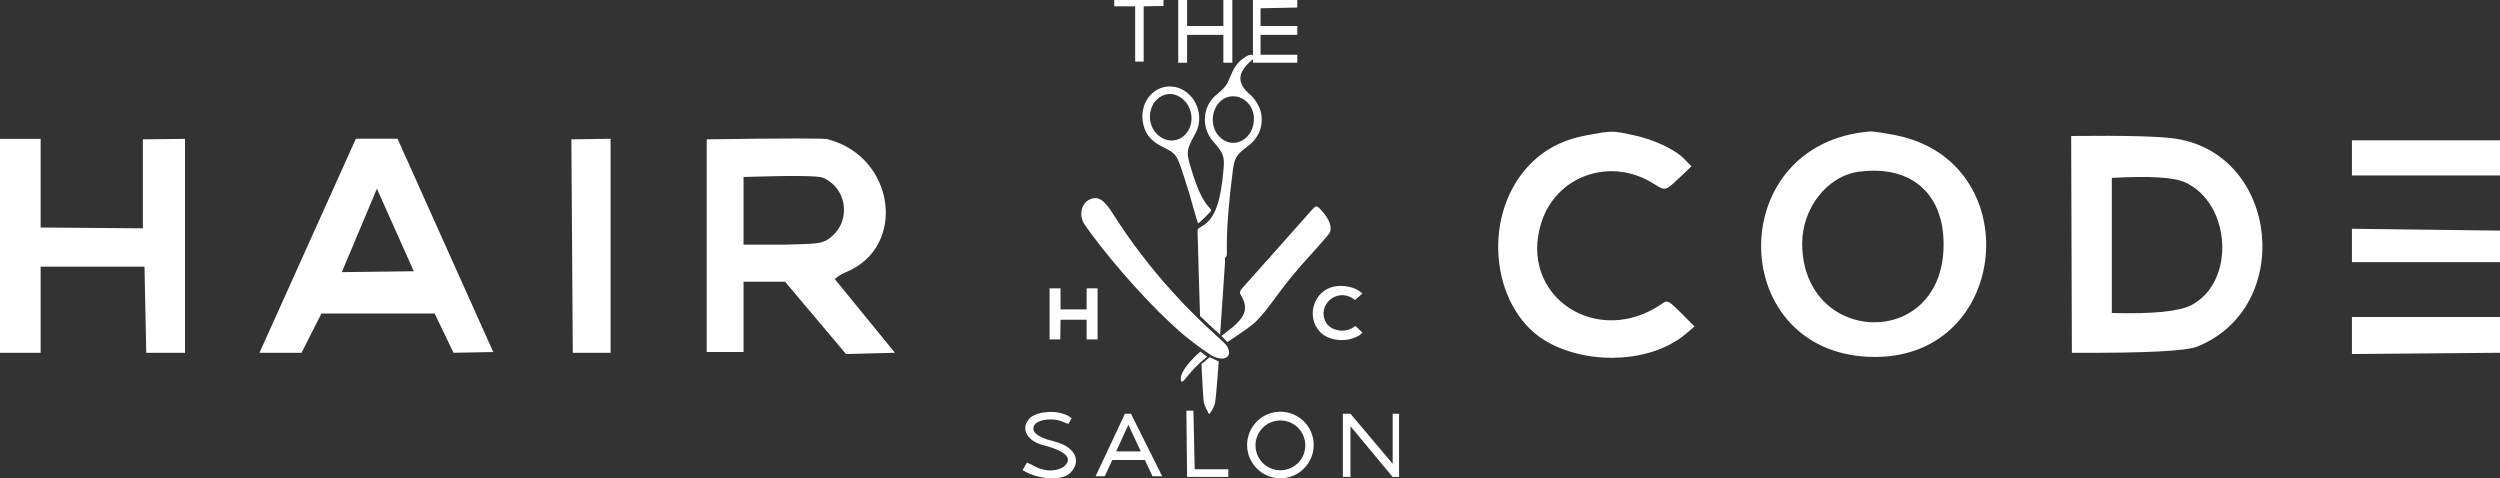 <?xml version="1.0" encoding="UTF-8" standalone="no"?><!-- Generator: Gravit.io --><svg xmlns="http://www.w3.org/2000/svg" xmlns:xlink="http://www.w3.org/1999/xlink" style="isolation:isolate" viewBox="0 3.993 250 47.83" width="250pt" height="47.83pt"><rect x="0" y="3.993" width="250" height="47.83" fill="#333333" stroke="none"/><g><g><path d=" M 116.352 3.993 L 116.352 4.593 L 114.368 4.625 L 114.368 10.15 L 113.517 10.15 L 113.517 4.625 L 111.424 4.625 L 111.424 3.993 L 116.352 3.993 L 116.352 3.993 Z  M 125.295 3.993 L 129.728 3.993 L 129.728 4.746 L 126.055 4.821 L 126.055 6.593 L 129.728 6.593 L 129.728 7.48 L 126.055 7.48 L 126.055 9.469 L 129.728 9.469 L 129.728 10.266 L 125.295 10.266 L 125.295 3.993 L 125.295 3.993 Z  M 118.709 3.993 L 118.709 6.593 L 122.337 6.593 L 122.337 3.993 L 123.233 3.993 L 123.233 10.266 L 122.337 10.266 L 122.337 7.48 L 118.709 7.48 L 118.709 10.266 L 117.823 10.266 L 117.823 3.993 L 118.709 3.993 L 118.709 3.993 Z  M 163.281 17.493 C 165.401 17.939 167.521 18.936 168.481 19.938 L 169.145 20.631 L 167.927 21.781 C 166.51 23.12 166.558 23.109 165.329 22.341 C 161.04 19.659 155.616 21.557 154.132 26.259 C 151.795 33.663 159.818 38.926 166.346 34.27 C 166.729 33.996 166.965 34.133 168.119 35.299 L 169.45 36.643 L 168.583 37.378 C 165.303 40.159 159.297 40.577 154.981 38.324 C 149.185 35.3 148.012 25.85 152.787 20.652 C 154.337 18.965 156.231 17.963 158.729 17.51 C 161.24 17.053 161.191 17.054 163.281 17.493 L 163.281 17.493 Z  M 4.064 17.879 L 4.064 26.744 L 14.29 26.825 L 14.29 17.929 L 18.502 17.879 L 18.502 39.27 L 14.626 39.27 L 14.449 30.657 L 4.064 30.657 L 4.064 39.27 L 0 39.27 L 0 17.879 L 4.064 17.879 L 4.064 17.879 Z  M 61.057 39.27 L 57.278 39.27 L 57.138 17.929 L 61.057 17.869 L 61.057 39.27 L 61.057 39.27 Z  M 250 18.028 L 250 21.539 L 235.192 21.539 L 235.192 18.028 L 250 18.028 L 250 18.028 Z  M 189.46 17.493 C 202.774 20.036 201.087 39.646 187.551 39.687 C 172.622 39.732 172.15 18.293 187.054 17.135 C 187.263 17.119 188.346 17.28 189.46 17.493 L 189.46 17.493 Z  M 185.84 21.174 C 182.723 21.605 180.206 24.823 180.219 28.36 C 180.258 38.441 193.896 39.029 194.348 28.969 C 194.593 23.499 191.24 20.427 185.84 21.174 L 185.84 21.174 Z  M 82.807 17.929 C 89.501 19.676 90.734 28.686 84.605 31.206 Q 83.984 31.462 83.475 31.895 L 89.496 39.27 L 84.605 39.396 L 78.51 32.169 L 74.355 32.169 L 74.355 39.196 L 70.671 39.196 L 70.671 17.929 Q 82.701 17.752 82.807 17.929 L 82.807 17.929 Z  M 74.355 21.69 L 74.355 28.458 L 78.51 28.458 C 81.379 28.372 82.115 28.395 82.807 27.916 C 85.153 26.38 84.85 22.855 82.279 21.759 Q 81.509 21.464 74.355 21.69 L 74.355 21.69 Z  M 217.667 17.877 C 227.921 19.541 229.432 34.746 219.731 38.648 Q 218.027 39.333 207.188 39.27 L 207.116 17.592 Q 215.35 17.501 217.667 17.877 L 217.667 17.877 Z  M 211.181 21.781 L 211.181 35.293 Q 217.307 35.458 219.138 34.504 C 223.554 32.205 223.148 24.352 218.504 22.226 Q 216.839 21.464 211.181 21.781 L 211.181 21.781 Z  M 39.752 17.865 L 49.326 39.196 L 45.352 39.27 L 43.463 35.344 L 32.142 35.344 L 30.153 39.27 L 25.948 39.27 L 35.588 17.865 L 39.752 17.865 L 39.752 17.865 Z  M 37.692 22.862 L 34.183 31.206 L 41.378 31.119 L 37.692 22.862 L 37.692 22.862 Z  M 250 27.053 L 250 30.209 L 235.192 30.209 L 235.192 26.87 L 250 27.053 L 250 27.053 Z  M 250 35.69 L 250 39.27 L 235.192 39.396 L 235.192 35.69 L 250 35.69 L 250 35.69 Z  M 106.795 45.564 Q 106.901 45.642 107.166 45.804 L 106.845 46.38 Q 106.554 46.305 106.426 46.236 C 105.358 45.715 103.979 45.93 103.53 46.38 C 103.022 46.995 103.445 47.654 105.423 48.138 C 107.763 48.712 108.181 50.382 106.845 51.434 C 105.919 52.083 103.778 51.871 102.539 51.155 Q 102.422 51.088 102.262 51.013 L 102.691 50.25 Q 102.912 50.337 103.063 50.413 C 103.214 50.49 103.384 50.582 103.546 50.667 C 104.485 51.157 105.658 51.163 106.368 50.667 C 107.216 49.956 106.918 49.206 104.421 48.535 C 102.6 48.1 101.986 46.749 103.039 45.747 C 103.826 45.128 105.58 44.95 106.795 45.564 L 106.795 45.564 Z  M 118.638 45.062 L 119.342 45.062 L 119.469 50.921 L 122.834 50.921 L 122.834 51.689 L 118.709 51.681 L 118.638 45.062 L 118.638 45.062 Z  M 134.288 45.369 L 135.048 45.369 L 139.268 50.372 L 139.268 45.369 L 139.906 45.369 L 139.906 51.689 L 139.268 51.689 L 135.048 46.613 Q 135.048 48.587 135.048 49.352 Q 135.048 50.261 135.048 51.681 L 134.288 51.681 L 134.288 45.369 L 134.288 45.369 Z  M 112.492 45.369 L 113.096 45.369 L 116.22 51.618 L 115.251 51.618 L 114.491 49.995 L 111.231 49.995 L 110.477 51.618 L 109.562 51.618 L 112.492 45.369 L 112.492 45.369 Z  M 112.837 46.475 L 111.615 49.136 L 114.083 49.136 L 112.837 46.475 L 112.837 46.475 Z  M 124.711 48.494 C 124.711 46.656 126.202 45.164 128.04 45.164 C 129.877 45.164 131.369 46.656 131.369 48.494 C 131.369 50.331 129.877 51.823 128.04 51.823 C 126.202 51.823 124.711 50.331 124.711 48.494 Z  M 125.549 48.529 C 125.549 47.154 126.665 46.038 128.04 46.038 C 129.415 46.038 130.531 47.154 130.531 48.529 C 130.531 49.904 129.415 51.02 128.04 51.02 C 126.665 51.02 125.549 49.904 125.549 48.529 Z " fill-rule="evenodd" fill="rgb(255,255,255)"/><path d=" M 108.899 23.976 C 108.115 24.374 107.88 25.578 108.429 26.392 C 110.315 29.189 114.351 33.83 117.032 36.284 C 117.499 36.711 117.912 37.09 117.95 37.127 C 118.444 37.595 120.226 38.947 121.012 39.449 C 122.118 40.156 123.132 39.879 122.854 38.948 C 122.747 38.591 122.567 38.384 121.668 37.585 C 120.396 36.453 118.523 34.603 117.666 33.632 C 117.556 33.508 117.359 33.29 117.229 33.148 C 115.15 30.891 112.978 28.043 111.262 25.323 C 110.361 23.895 109.747 23.545 108.899 23.976 Z " fill-rule="evenodd" fill="rgb(255,255,255)"/><path d=" M 133.422 32.645 C 131.372 33.059 130.56 35.663 132.005 37.189 C 132.878 38.11 134.703 38.275 135.911 37.541 Q 136.123 37.412 136.24 37.237 L 135.538 36.594 Q 135.42 36.664 135.308 36.74 C 134.438 37.334 133.01 37.052 132.569 36.198 C 131.681 34.478 133.697 32.752 135.308 33.854 Q 135.415 33.927 135.505 33.994 L 136.24 33.34 Q 136.143 33.266 136.049 33.187 C 135.472 32.698 134.33 32.462 133.422 32.645 Z " fill-rule="evenodd" fill="rgb(255,255,255)"/><path d=" M 104.96 32.825 L 104.96 37.933 L 106.028 37.933 L 106.053 35.966 L 108.662 35.966 L 108.662 37.933 L 109.76 37.933 L 109.76 32.825 L 108.662 32.825 L 108.662 34.936 L 106.053 34.936 L 106.053 32.825 L 104.96 32.825 Z " fill-rule="evenodd" fill="rgb(255,255,255)"/><path d=" M 120.962 39.749 L 121.345 39.932 Q 121.273 41.308 121.262 41.486 C 121.056 44.977 121.022 45.367 120.922 45.339 C 120.812 45.309 120.415 44.481 120.376 44.204 C 120.323 43.824 120.216 41.936 120.145 40.378 L 120.962 39.749 Z " fill="rgb(255,255,255)"/><path d=" M 121.823 32.56 C 121.972 30.377 122.014 30.176 122.393 29.866 C 122.667 29.642 122.686 29.61 122.685 29.355 C 122.685 29.219 122.685 28.855 122.684 28.546 C 122.68 26.707 122.889 24.073 123.274 21.119 C 123.45 19.763 123.618 19.482 124.765 18.624 C 125.886 17.785 126.352 16.627 126.107 15.292 C 126.004 14.73 125.504 13.87 125.07 13.507 C 123.656 12.326 123.692 11.276 125.189 10.002 C 125.458 9.773 125.491 9.614 125.29 9.511 C 125.063 9.393 124.719 9.524 124.203 9.926 L 124.203 9.926 L 124.203 9.926 C 123.692 10.323 123.364 10.814 122.998 11.728 C 122.678 12.526 122.508 12.743 121.62 13.485 C 120.234 14.644 120.1 16.76 121.324 18.143 C 122.326 19.273 122.463 19.633 122.359 20.857 C 122.07 24.272 121.469 25.881 120.209 26.614 C 119.72 26.898 119.736 26.868 119.763 27.447 C 119.775 27.708 119.786 28.054 119.788 28.215 C 119.791 28.532 119.793 28.588 119.862 30.956 C 119.875 31.388 119.919 32.733 120.006 35.597 L 121.543 37.021 Q 121.755 33.562 121.823 32.56 Z  M 122.949 13.655 C 124.155 13.421 125.309 14.39 125.385 15.703 C 125.511 17.88 123.331 19.103 121.924 17.644 C 120.695 16.369 121.31 13.974 122.949 13.655 L 122.949 13.655 L 122.949 13.655 Z " fill-rule="evenodd" fill="rgb(255,255,255)"/><path d=" M 117.277 12.656 C 115.453 12.455 114.002 14.115 114.272 16.096 C 114.432 17.278 115.025 18.064 116.191 18.643 C 117.609 19.347 117.677 19.435 118.315 21.404 C 118.929 23.302 118.936 23.324 119.36 24.868 C 119.578 25.658 119.781 26.313 119.812 26.323 C 119.886 26.348 121.133 25.125 121.129 25.032 C 121.127 24.993 120.995 24.818 120.836 24.643 C 120.182 23.928 119.588 22.556 118.934 20.246 C 118.654 19.257 118.719 18.847 119.331 17.73 C 119.747 16.973 119.836 16.731 119.901 16.185 C 120.104 14.472 118.886 12.833 117.277 12.656 Z  M 118.035 13.717 C 119.415 14.633 119.542 16.71 118.276 17.669 C 117.022 18.618 115.204 17.668 115.009 15.963 C 114.794 14.075 116.578 12.75 118.035 13.717 Z " fill-rule="evenodd" fill="rgb(255,255,255)"/><path d=" M 121.878 40.136 C 121.762 41.772 121.573 43.93 121.51 44.269 C 121.446 44.615 121.061 45.332 120.922 45.366 C 120.817 45.392 120.805 45.272 120.768 43.852 C 120.752 43.219 120.719 41.997 120.664 39.983 L 120.987 39.722 L 121.878 40.136 Z " fill="rgb(255,255,255)"/><path d=" M 122.447 31.062 C 122.516 30.047 122.516 30.04 122.498 29.901 C 122.479 29.75 122.436 29.73 122.292 29.805 L 122.292 29.805 C 121.816 30.052 121.584 30.18 121.152 30.431 C 120.85 30.606 120.633 30.7 120.59 30.675 C 120.388 30.553 120.348 30.627 120.374 31.079 C 120.387 31.324 120.405 31.713 120.412 31.945 C 120.446 32.991 120.473 33.634 120.5 33.999 Q 120.536 35.301 120.558 36.096 L 122.013 37.466 Q 122.421 31.441 122.447 31.062 Z " fill="rgb(255,255,255)"/><path d=" M 120.332 39.986 L 120.332 39.986 C 120.051 40.171 119.149 41.091 118.817 41.533 C 118.276 42.253 118.072 42.335 118.077 41.834 C 118.081 41.357 118.53 40.641 119.354 39.795 L 119.354 39.795 C 119.471 39.674 119.679 39.471 120.035 39.15 L 120.713 39.665 Q 120.355 39.971 120.332 39.986 Z " fill="rgb(255,255,255)"/><path d=" M 125.548 36.191 C 126.272 35.456 126.579 35.074 128.054 33.073 C 128.797 32.066 129.933 30.71 131.054 29.493 C 131.776 28.709 132.844 27.473 132.94 27.31 C 133.266 26.758 132.941 25.871 132.081 24.964 C 131.612 24.47 131.649 24.457 130.809 25.409 L 130.809 25.409 C 130.417 25.853 129.97 26.357 129.815 26.529 C 129.591 26.776 128.697 27.783 127.949 28.63 C 127.067 29.629 126.755 29.979 126.169 30.629 C 125.788 31.052 125.395 31.493 125.296 31.608 C 125.197 31.723 124.867 32.095 124.562 32.434 C 123.917 33.151 123.905 33.18 124.1 33.518 C 124.907 34.911 124.558 35.774 122.599 37.241 C 122.53 37.292 122.362 37.431 122.135 37.585 L 122.746 38.2 Q 125.116 36.63 125.548 36.191 Z " fill="rgb(255,255,255)"/></g></g></svg>